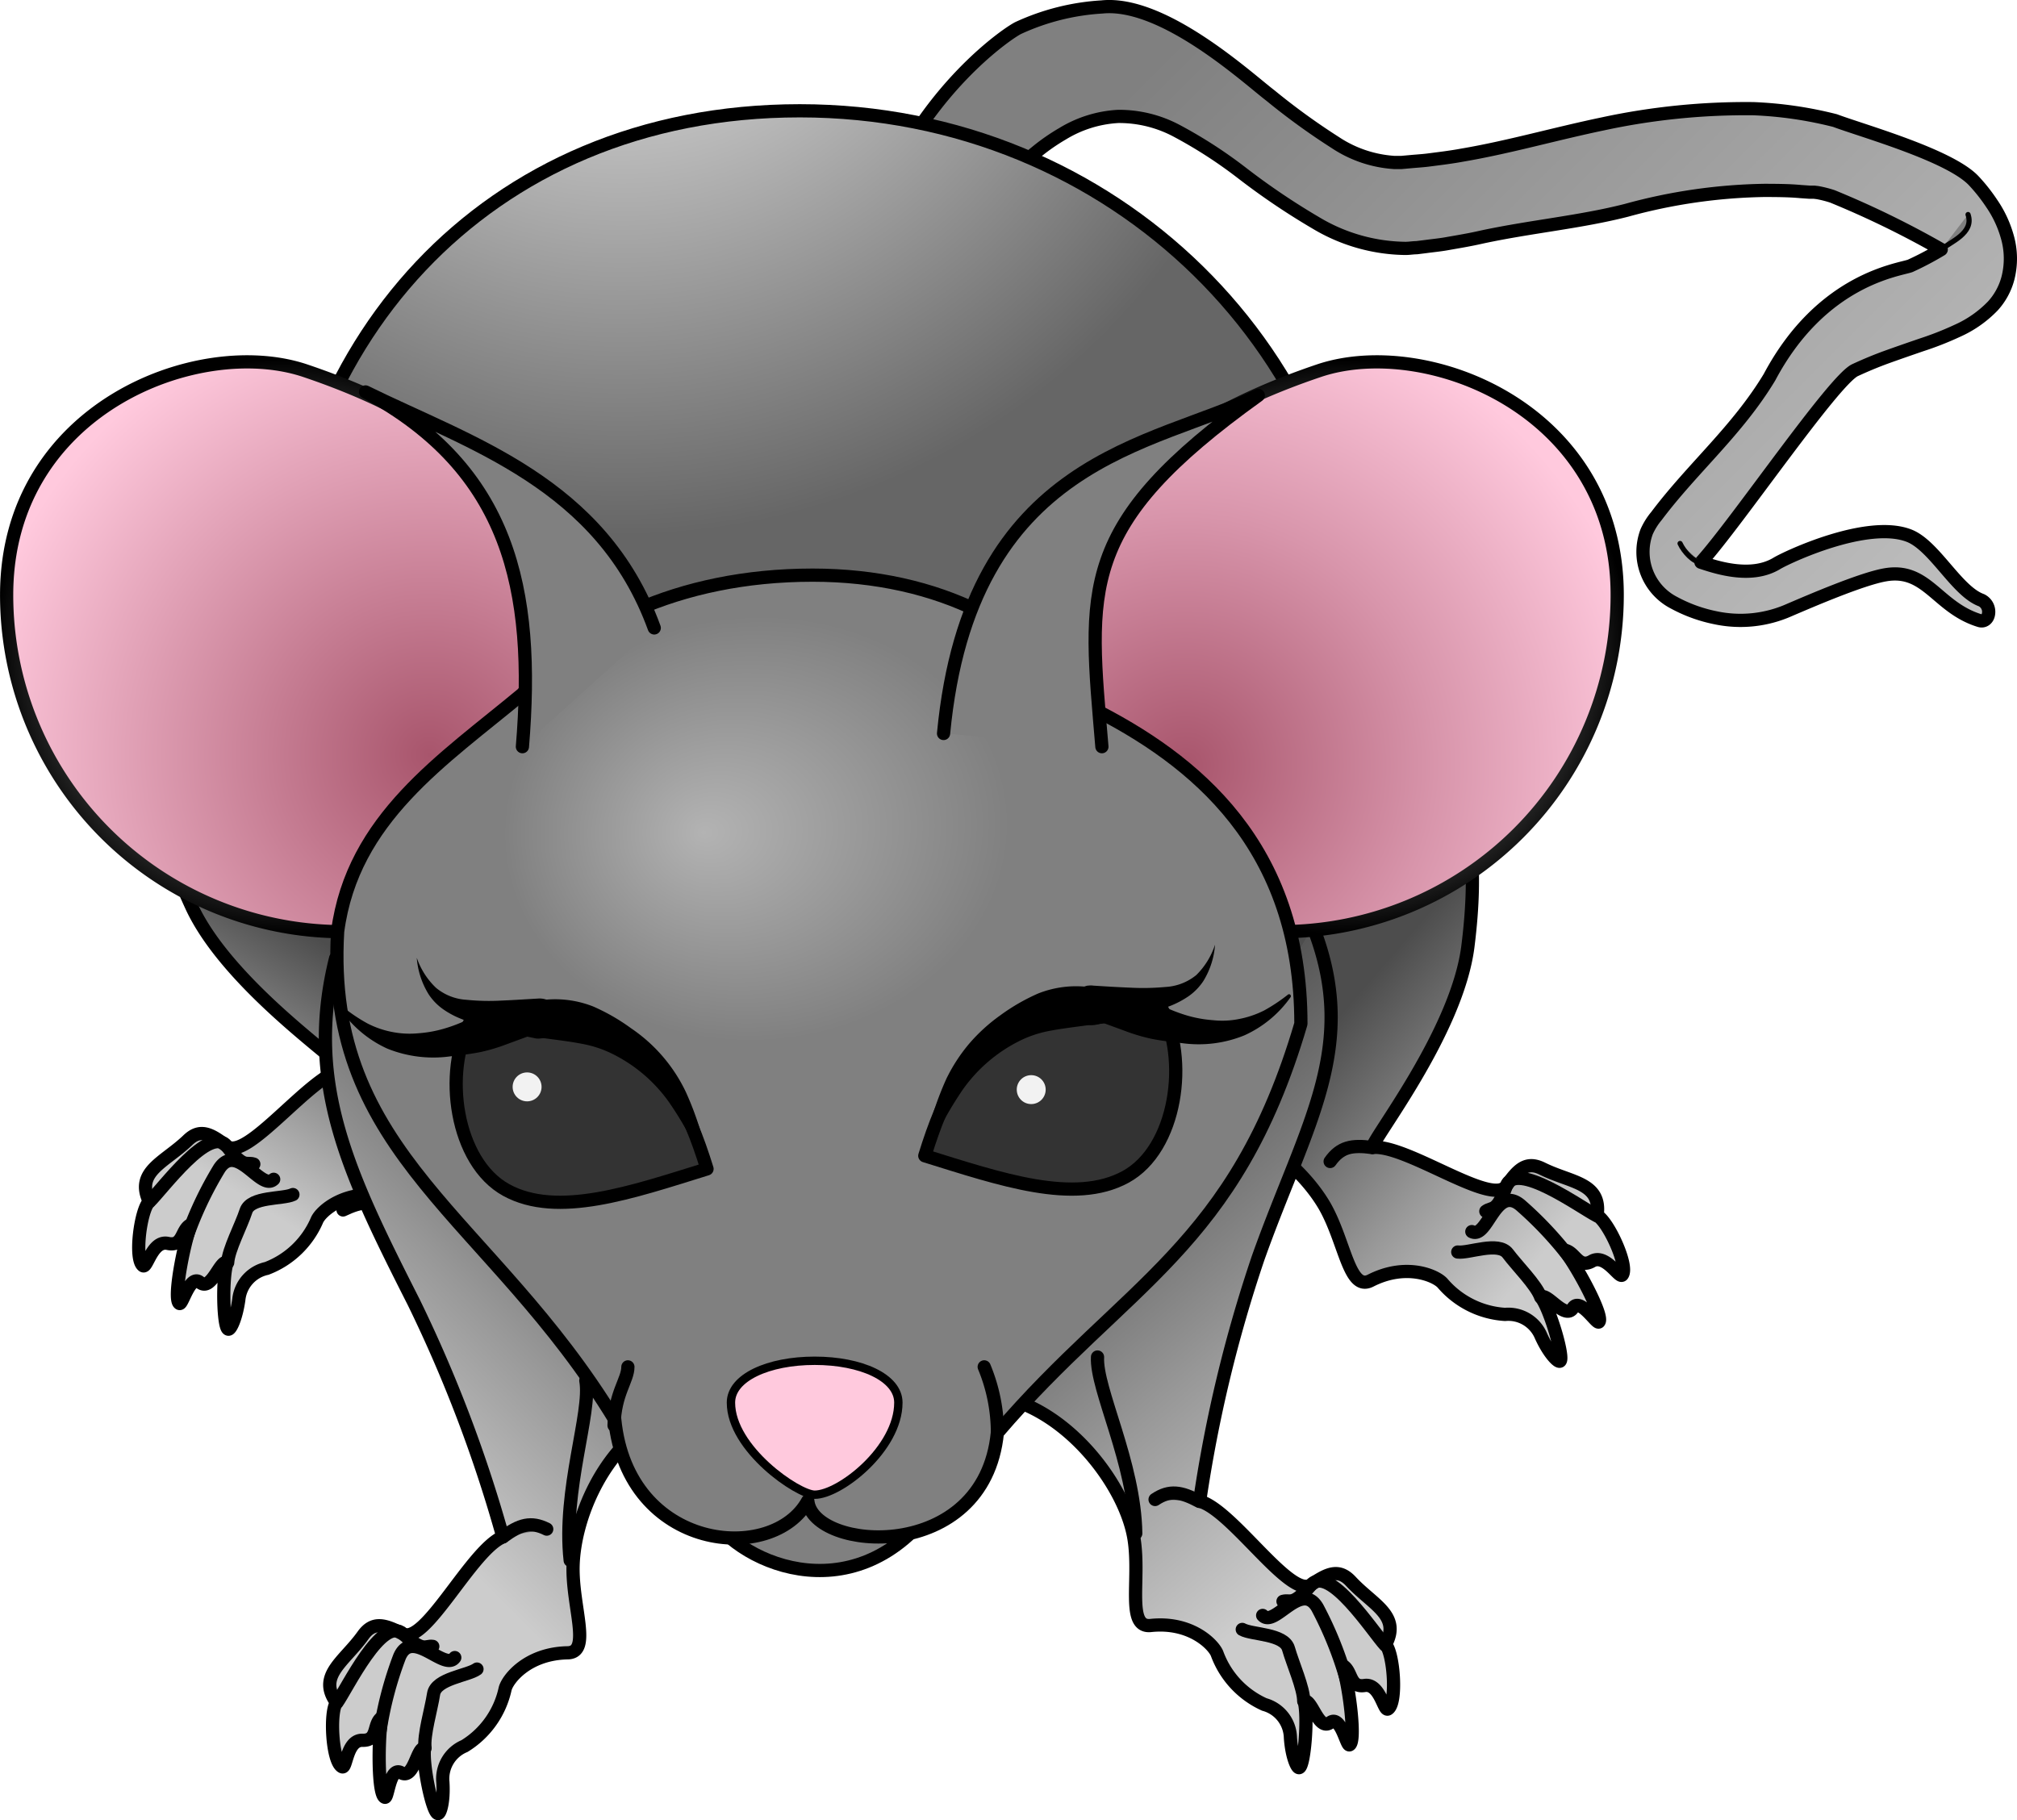 <svg xmlns="http://www.w3.org/2000/svg" xmlns:xlink="http://www.w3.org/1999/xlink" viewBox="0 0 257.95 232.8"><defs><style>.cls-1,.cls-12,.cls-13,.cls-14,.cls-2,.cls-3,.cls-4,.cls-5,.cls-6,.cls-7,.cls-8,.cls-9{stroke:#000;stroke-linecap:round;stroke-linejoin:round;}.cls-1,.cls-10,.cls-11,.cls-12,.cls-14,.cls-3,.cls-4,.cls-5,.cls-6,.cls-7,.cls-8,.cls-9{stroke-width:1.69px;}.cls-1{fill:url(#linear-gradient);}.cls-2,.cls-5{fill:gray;}.cls-2{stroke-width:0.66px;}.cls-3{fill:url(#linear-gradient-2);}.cls-4{fill:none;}.cls-6{fill:url(#linear-gradient-3);}.cls-7{fill:url(#radial-gradient);}.cls-8{fill:url(#linear-gradient-4);}.cls-9{fill:url(#linear-gradient-5);}.cls-10,.cls-11{stroke-miterlimit:10;}.cls-10{fill:url(#radial-gradient-2);stroke:url(#radial-gradient-3);}.cls-11{fill:url(#radial-gradient-4);stroke:url(#radial-gradient-5);}.cls-12{fill:url(#radial-gradient-6);}.cls-13{fill:#ffc9dd;stroke-width:1.07px;}.cls-14{fill:#333;}.cls-15{fill:#f2f2f2;}</style><linearGradient id="linear-gradient" x1="142.49" y1="-572.66" x2="247.82" y2="-677.99" gradientTransform="matrix(1, 0, 0, -1, 0, -559.32)" gradientUnits="userSpaceOnUse"><stop offset="0" stop-color="gray"/><stop offset="0.31" stop-color="#999"/><stop offset="1" stop-color="#ccc"/></linearGradient><linearGradient id="linear-gradient-2" x1="36.28" y1="-676.71" x2="18.93" y2="-704.84" gradientTransform="matrix(1, 0, 0, -1, 0, -559.32)" gradientUnits="userSpaceOnUse"><stop offset="0" stop-color="#4d4d4d"/><stop offset="0.57" stop-color="#989898"/><stop offset="1" stop-color="#ccc"/></linearGradient><linearGradient id="linear-gradient-3" x1="175.62" y1="-684.19" x2="205.62" y2="-710.19" xlink:href="#linear-gradient-2"/><radialGradient id="radial-gradient" cx="79.57" cy="-18.65" r="164.47" gradientUnits="userSpaceOnUse"><stop offset="0.16" stop-color="#ccc"/><stop offset="0.53" stop-color="#666"/></radialGradient><linearGradient id="linear-gradient-4" x1="83.89" y1="-702.18" x2="42.95" y2="-743.13" xlink:href="#linear-gradient-2"/><linearGradient id="linear-gradient-5" x1="137.23" y1="-699.57" x2="179.9" y2="-748.91" xlink:href="#linear-gradient-2"/><radialGradient id="radial-gradient-2" cx="151.59" cy="-657.22" r="60.4" gradientTransform="matrix(1, 0, 0, -1, 0, -559.32)" gradientUnits="userSpaceOnUse"><stop offset="0" stop-color="#a8556c"/><stop offset="0.53" stop-color="#d895ab"/><stop offset="1" stop-color="#ffc9dd"/></radialGradient><radialGradient id="radial-gradient-3" cx="171.53" cy="-642.04" r="36.72" gradientTransform="matrix(1, 0, 0, -1, 0, -559.32)" gradientUnits="userSpaceOnUse"><stop offset="0" stop-color="#fff"/><stop offset="1"/></radialGradient><radialGradient id="radial-gradient-4" cx="54.92" cy="-655.89" r="59.08" gradientTransform="matrix(1, 0, 0, -1, 0, -559.32)" gradientUnits="userSpaceOnUse"><stop offset="0" stop-color="#a8556c"/><stop offset="1" stop-color="#ffc9dd"/></radialGradient><radialGradient id="radial-gradient-5" cx="36.16" cy="-642.04" r="36.73" xlink:href="#radial-gradient-3"/><radialGradient id="radial-gradient-6" cx="101.62" cy="106.39" fx="89.219" r="58.77" gradientTransform="matrix(1, -0.07, 0.06, 0.84, -5.66, 23.36)" gradientUnits="userSpaceOnUse"><stop offset="0" stop-color="#b3b3b3"/><stop offset="0.55" stop-color="gray"/></radialGradient></defs><title>mouse</title><g id="Layer_2" data-name="Layer 2"><g id="Layer_3" data-name="Layer 3"><g id="Layer_1-2" data-name="Layer 1-2"><path class="cls-1" d="M248.26,31.91a118.41,118.41,0,0,0-13.91-6.79,14,14,0,0,0-1.93-.49l-.42-.05h-.58l-1.14-.08c-1.52-.14-3-.14-4.53-.15A70.45,70.45,0,0,0,208,26.9c-5.87,1.5-12.2,2.07-18.46,3.41-1.56.36-3.15.62-4.75.9-.79.13-1.61.21-2.42.32l-1.21.15c-.44,0-.94.09-1.42.09a22.74,22.74,0,0,1-11.42-3.24,90.2,90.2,0,0,1-9.52-6.43,59.09,59.09,0,0,0-8.28-5.35A15.66,15.66,0,0,0,143,14.89a15.21,15.21,0,0,0-7.1,2.21,25.49,25.49,0,0,0-3.38,2.35,33,33,0,0,0-3.14,2.88,32.16,32.16,0,0,0-5,7.19c-2.94,5.49-5.12,12.42-8,19.42a79.22,79.22,0,0,1-11,19.73h0c-2.19,2.76-6,2.33-8.58-.94S94,59.57,96.14,56.81l.13-.16A64.77,64.77,0,0,0,106,40.45c2.8-6.2,5.37-13.21,9.11-20.08C120.8,9.92,128.62,4.42,130.2,3.59A29.73,29.73,0,0,1,140.92.89C148.8.08,159.56,10,162.5,12.24a86.74,86.74,0,0,0,8.28,6,15.39,15.39,0,0,0,7.53,2.54h.92l1.11-.1c.74-.07,1.47-.11,2.22-.2,1.47-.19,3-.37,4.44-.64,5.91-1,11.81-2.71,18-4a87,87,0,0,1,19.24-1.94,50.49,50.49,0,0,1,10.44,1.52c3.48,1.31,14.7,4.43,17.76,7.72A22.19,22.19,0,0,1,254.7,26a14.39,14.39,0,0,1,2,4.25,10.09,10.09,0,0,1,.08,5.37,8.46,8.46,0,0,1-1.92,3.51,14.5,14.5,0,0,1-4.59,3.2,39.91,39.91,0,0,1-4.54,1.78c-1.51.52-2.9,1-4.32,1.51s-2.81,1.09-4.17,1.72C234.5,48.61,222,67,217.53,71.91c1.84.6,6.36,2.17,9.7.15,1.36-.82,11.58-5.62,16.91-3.55,3.25,1.26,6.09,7.1,9.25,8.25a1.65,1.65,0,0,1,.93,1.68c-.07.7-.58,1.11-1.16.93-5.45-1.68-6.72-6.79-12.07-5.85-3,.52-9.47,3.31-12.21,4.48a15.37,15.37,0,0,1-9.53,1,18.92,18.92,0,0,1-5.24-1.9,7.31,7.31,0,0,1-3.52-9.1,8.49,8.49,0,0,1,1.25-2c4.63-6.16,10.33-10.91,14.46-17.76C233,35.63,242.9,34.53,244.3,34A39.26,39.26,0,0,0,248.26,31.91Z"/><path class="cls-2" d="M248.26,31.91c1.08-.95,4.25-2.07,3.43-4.47"/><path class="cls-2" d="M214.86,69.51c.49,1.07,1.76,2.43,2.67,2.4"/><path class="cls-3" d="M36.41,60.11C18,85.15,15.81,97,24.47,115.86c4.66,10.16,19.34,20,19.38,20.89-4.23.88-12.3,11.84-14.86,9.84-2.08-1.63-3.43-2.28-5-.73-3,2.85-6.72,4-4.9,7.81-1.12,1.07-1.94,7.37-.8,8.21.51.37,1.18-3.29,3.18-2.85s1.66-1.8,2.94-2.41c-1,2.83-2.28,9.61-1.46,10.09.37.23,1.34-3.77,2.62-2.7,1.46,1.21,2.55-2.89,3.48-2.55-.67,1.88-.51,8.37.15,8.54.29.07,1-1.39,1.34-3.77a4.55,4.55,0,0,1,3.56-4,11.42,11.42,0,0,0,6.45-6.2c.52-1.15,3.62-3.92,8.68-3.07,3,.51,1.64-5.7,2.73-10.82,1.25-5.84,6.34-13.82,14-16.47"/><path class="cls-4" d="M19.1,153.71c1.61-1.55,7.77-10,9.93-7.09s2.5,1.94,3.43,2.27"/><path class="cls-4" d="M35,150.83c-1.62,1.56-4.66-4.82-6.95-1.39a46.33,46.33,0,0,0-4.27,9.1"/><path class="cls-4" d="M37.46,152.78c-1.27.61-5.39.22-6,2.1s-2.25,4.94-2.34,6.6"/><path class="cls-5" d="M49.55,154.82c-1.77-1.35-3.27-1.22-5.68-.07"/><path class="cls-5" d="M58,137.06c0,4.13-5.53,13.22-6.19,22.25"/><path class="cls-6" d="M159.58,71.43c25.09,18.35,30.74,28.94,28.15,49.59-1.39,11.09-12.43,24.92-12.2,25.74,4.31-.44,15.28,7.6,17.11,4.92,1.5-2.17,2.59-3.21,4.61-2.21,3.69,1.83,7.6,1.77,7,6,1.39.69,4.06,6.45,3.22,7.59-.37.52-2.11-2.77-3.88-1.76s-2.14-1.22-3.53-1.41c1.81,2.39,5.06,8.48,4.42,9.18-.28.33-2.41-3.19-3.32-1.78-1,1.59-3.29-2-4.09-1.39,1.2,1.59,3,7.83,2.43,8.19-.26.16-1.41-1-2.41-3.19a4.53,4.53,0,0,0-4.61-2.79,11.44,11.44,0,0,1-8-4c-.84-.94-4.63-2.65-9.2-.32-2.75,1.4-3.26-4.94-5.85-9.5-3-5.19-10.21-11.27-18.27-11.51"/><path class="cls-4" d="M204.23,155.5c-2-1-10.42-7.18-11.61-3.78s-1.8,2.6-2.6,3.2"/><path class="cls-4" d="M188.23,157.52c2,1,3-6,6.19-3.41a46.43,46.43,0,0,1,6.83,7.39"/><path class="cls-4" d="M186.43,160.13c1.4.19,5.2-1.41,6.4.19s3.63,4,4.21,5.59"/><path class="cls-5" d="M170.11,148.55c1.3-1.83,2.76-2.15,5.4-1.78"/><path class="cls-7" d="M174,84.1c0,38.61-37.81,83.14-71.73,83C78.45,167,35.55,121.41,35.55,82.84S62,14.17,102.28,14.17,174,45.48,174,84.1Z"/><path class="cls-8" d="M42.92,122.57c-4,16,1.74,27.69,10,44a176.19,176.19,0,0,1,11.39,30c-4,1.64-9.92,13.89-12.8,12.4-2.34-1.22-3.79-1.62-5.09.2-2.4,3.36-5.88,5.15-3.39,8.58-.9,1.26-.55,7.6.73,8.22.57.27.55-3.45,2.6-3.39s1.3-2.07,2.44-2.9c-.46,3-.47,9.86.42,10.19.41.15.62-4,2.08-3.14,1.65.92,2-3.31,3-3.15-.31,2,1,8.32,1.72,8.37.29,0,.77-1.56.62-4a4.53,4.53,0,0,1,2.76-4.63A11.43,11.43,0,0,0,64.6,216c.3-1.23,2.84-4.52,8-4.61,3.08-.06.55-5.9.69-11.14.16-6,3.7-14.75,10.7-18.75"/><path class="cls-4" d="M43.1,217.76c1.29-1.82,5.79-11.23,8.45-8.79s2.82,1.45,3.8,1.6"/><path class="cls-4" d="M58.16,212c-1.29,1.82-5.46-3.89-7.07-.09a46.14,46.14,0,0,0-2.53,9.73"/><path class="cls-4" d="M61,213.47c-1.14.84-5.25,1.21-5.55,3.18s-1.3,5.27-1.09,6.92"/><path class="cls-5" d="M69.92,195.57c-2-1-3.44-.6-5.6,1"/><path class="cls-5" d="M74.92,176.57c.75,4.06-3,14-2,23"/><path class="cls-9" d="M130.92,179.57c7.45,3.09,13.22,11.43,14.12,17.33.8,5.18-1,11.3,2.1,11,5.11-.55,8,2.39,8.5,3.57A11.45,11.45,0,0,0,161.7,218a4.52,4.52,0,0,1,3.33,4.24c.16,2.39.83,3.89,1.11,3.84.67-.13,1.2-6.6.64-8.52,1-.28,1.83,3.87,3.34,2.75,1.34-1,2.08,3.05,2.47,2.85.83-.43,0-7.28-.89-10.16,1.25.68.84,2.88,2.81,2.57s2.47,3.38,3,3c1.19-.77.74-7.1-.31-8.24,2-3.72-1.64-5.06-4.44-8.08-1.53-1.64-2.92-1.06-5.09.44-2.66,1.84-10.08-9.57-14.25-10.69a176.71,176.71,0,0,1,7.5-31.17c6.14-17.22,13-26.92,7-42.29"/><path class="cls-4" d="M177.14,210.4c-1.52-1.64-7.17-10.41-9.5-7.66s-2.61,1.8-3.56,2.07"/><path class="cls-4" d="M161.48,206.61c1.5,1.64,4.92-4.55,7-1a47,47,0,0,1,3.74,9.33"/><path class="cls-4" d="M158.87,208.4c1.24.69,5.36.53,5.91,2.46s1.95,5.06,1.95,6.72"/><path class="cls-5" d="M147.72,191.78c1.86-1.25,3.34-1,5.67.25"/><path class="cls-5" d="M140.36,173.56c-.22,4.12,4.75,13.51,4.89,22.56"/><path class="cls-10" d="M140,96.88c11.13,3.72,20.05,12.63,23.75,22.28a43.07,43.07,0,0,0,43.07-43.07c0-23.79-24.44-33.27-38.11-28.69C145.84,55.1,128.17,70.15,140,96.88Z"/><path class="cls-11" d="M67.67,96.88c-11.12,3.72-20.05,12.63-23.76,22.28A43.06,43.06,0,0,1,.85,76.09h0C.85,52.3,25.29,42.82,39,47.4,61.87,55.1,79.56,70.15,67.67,96.88Z"/><path class="cls-5" d="M90.42,193.07c3.38,6.75,18.57,13.5,28.7,0"/><path class="cls-12" d="M166.37,130.94c-8.44,28.69-22.45,33.17-38.82,52.32-1.69,16.87-23.63,15.19-24.24,8.69-4.44,8.18-23,6.5-24.69-10.38-15.75-25.9-37.14-33.75-35.44-62.44,1.92-14.48,13.49-21.94,23.63-30.38,6.75-8.44,19.79-15.19,37.11-15.19,16.27,0,28.7,6.75,35.45,16.88C152.87,97.19,166.37,108.16,166.37,130.94Z"/><path class="cls-13" d="M114.89,179.39c0,5.92-7.5,11.78-10.7,11.78-2.14,0-10.71-5.86-10.71-11.78,0-3.21,4.8-5.35,10.71-5.35S114.89,176.18,114.89,179.39Z"/><path class="cls-4" d="M125.87,174.82a22,22,0,0,1,1.69,8.44"/><path class="cls-14" d="M90.42,149.5c-9.66,3-19.12,6.29-25.66,2.71s-8.14-15.14-4.55-21.68c7.53.28,11.86-1.49,18.41,2.1S87.92,141.45,90.42,149.5Z"/><circle class="cls-15" cx="67.41" cy="139.01" r="1.85"/><path class="cls-5" d="M120.67,93.81c3.38-35.44,27-36.69,40.25-43.24-23.28,16.68-21.69,24.68-20,44.93"/><path d="M53.3,122.5a9.64,9.64,0,0,0,2.46,3.84,6.69,6.69,0,0,0,3.88,1.53,28.47,28.47,0,0,0,4.52.1c1.54-.06,3.13-.17,4.71-.26h0a2.55,2.55,0,0,1,.3,5.1h0a2.43,2.43,0,0,1-.66,0c-1.57-.33-3.13-.65-4.73-1A31.41,31.41,0,0,1,59,130.32a11,11,0,0,1-2.34-1.25,7.08,7.08,0,0,1-1.84-1.9A10.33,10.33,0,0,1,53.3,122.5Z"/><path d="M44,128.9a20.87,20.87,0,0,0,3,2,11.8,11.8,0,0,0,3.22,1.1,11.48,11.48,0,0,0,3.31.15,15.57,15.57,0,0,0,3.3-.6,20.08,20.08,0,0,0,3.22-1.26,17.54,17.54,0,0,1,1.75-.67,12.14,12.14,0,0,1,1.92-.42,12.38,12.38,0,0,1,7.83,1.35.26.26,0,0,1,.09.35.23.23,0,0,1-.12.1A35.36,35.36,0,0,1,68,132.38l-3.24,1.19a22.68,22.68,0,0,1-3.38,1c-1.27.25-2.59.4-3.9.55a15.74,15.74,0,0,1-7.94-1,14.56,14.56,0,0,1-5.9-4.9.24.24,0,0,1,.06-.32.24.24,0,0,1,.26,0Z"/><path d="M60.21,130.27a47.54,47.54,0,0,1,4.91-1.58,26.63,26.63,0,0,1,5.16-.87,13.32,13.32,0,0,1,5.59.91,25.44,25.44,0,0,1,4.83,2.78,20.39,20.39,0,0,1,7,8.13,39.48,39.48,0,0,1,3,9.79l-.48.15a45.39,45.39,0,0,0-4.68-8.64,19.43,19.43,0,0,0-6.92-6,14.71,14.71,0,0,0-4.2-1.44c-1.4-.27-2.76-.44-4.26-.64-3-.4-6.63-.54-9.93-2.1Z"/><path class="cls-14" d="M118.27,147.82c9.67,3,19.13,6.28,25.68,2.7s8.13-15.14,4.53-21.68c-7.53.28-11.86-1.48-18.41,2.1S120.77,139.76,118.27,147.82Z"/><circle class="cls-15" cx="131.88" cy="139.36" r="1.85"/><path d="M155.39,120.82a10.29,10.29,0,0,1-1.5,4.66,7.3,7.3,0,0,1-1.85,1.91,11.74,11.74,0,0,1-2.32,1.24,31.81,31.81,0,0,1-4.82,1.43c-1.59.37-3.16.68-4.73,1a2.55,2.55,0,0,1-1.09-5l.09,0a2.43,2.43,0,0,1,.66,0h0c1.59.1,3.17.2,4.72.26a31,31,0,0,0,4.52-.09A6.79,6.79,0,0,0,153,124.7,9.7,9.7,0,0,0,155.39,120.82Z"/><path d="M165.06,127.52a14.55,14.55,0,0,1-5.92,4.9,15.49,15.49,0,0,1-7.94,1c-1.31-.15-2.63-.3-3.89-.55a23.16,23.16,0,0,1-3.39-1l-3.22-1.18c-1.11-.42-2.29-.81-3.54-1.39a.24.24,0,0,1-.15-.3.25.25,0,0,1,.11-.12,12.3,12.3,0,0,1,7.83-1.34,12.65,12.65,0,0,1,1.92.42c.59.19,1.17.42,1.75.67a20.29,20.29,0,0,0,3.22,1.26,16,16,0,0,0,3.3.59,10.82,10.82,0,0,0,3.31-.15,12.13,12.13,0,0,0,3.25-1.11,22,22,0,0,0,3-2h0a.23.23,0,0,1,.31,0A.26.26,0,0,1,165.06,127.52Z"/><path d="M148.5,129.09c-3.3,1.56-7,1.7-9.94,2.11-1.5.2-2.85.37-4.25.63a14.71,14.71,0,0,0-4.2,1.44,19.61,19.61,0,0,0-6.92,6,46.86,46.86,0,0,0-4.68,8.64l-.48-.15a40.62,40.62,0,0,1,3-9.79,21.62,21.62,0,0,1,2.92-4.49,22.31,22.31,0,0,1,4-3.64,25.44,25.44,0,0,1,4.83-2.78,13.2,13.2,0,0,1,5.59-.9,25.54,25.54,0,0,1,5.15.86,43.92,43.92,0,0,1,4.91,1.59Z"/><path class="cls-5" d="M83.67,80.31C76.92,61.75,60.05,56.69,46.75,50.13,65.12,60.06,68.49,75.25,66.81,95.5"/><path class="cls-4" d="M78.53,182.31c.09-4.11,1.77-5.8,1.77-7.49"/></g></g></g></svg>